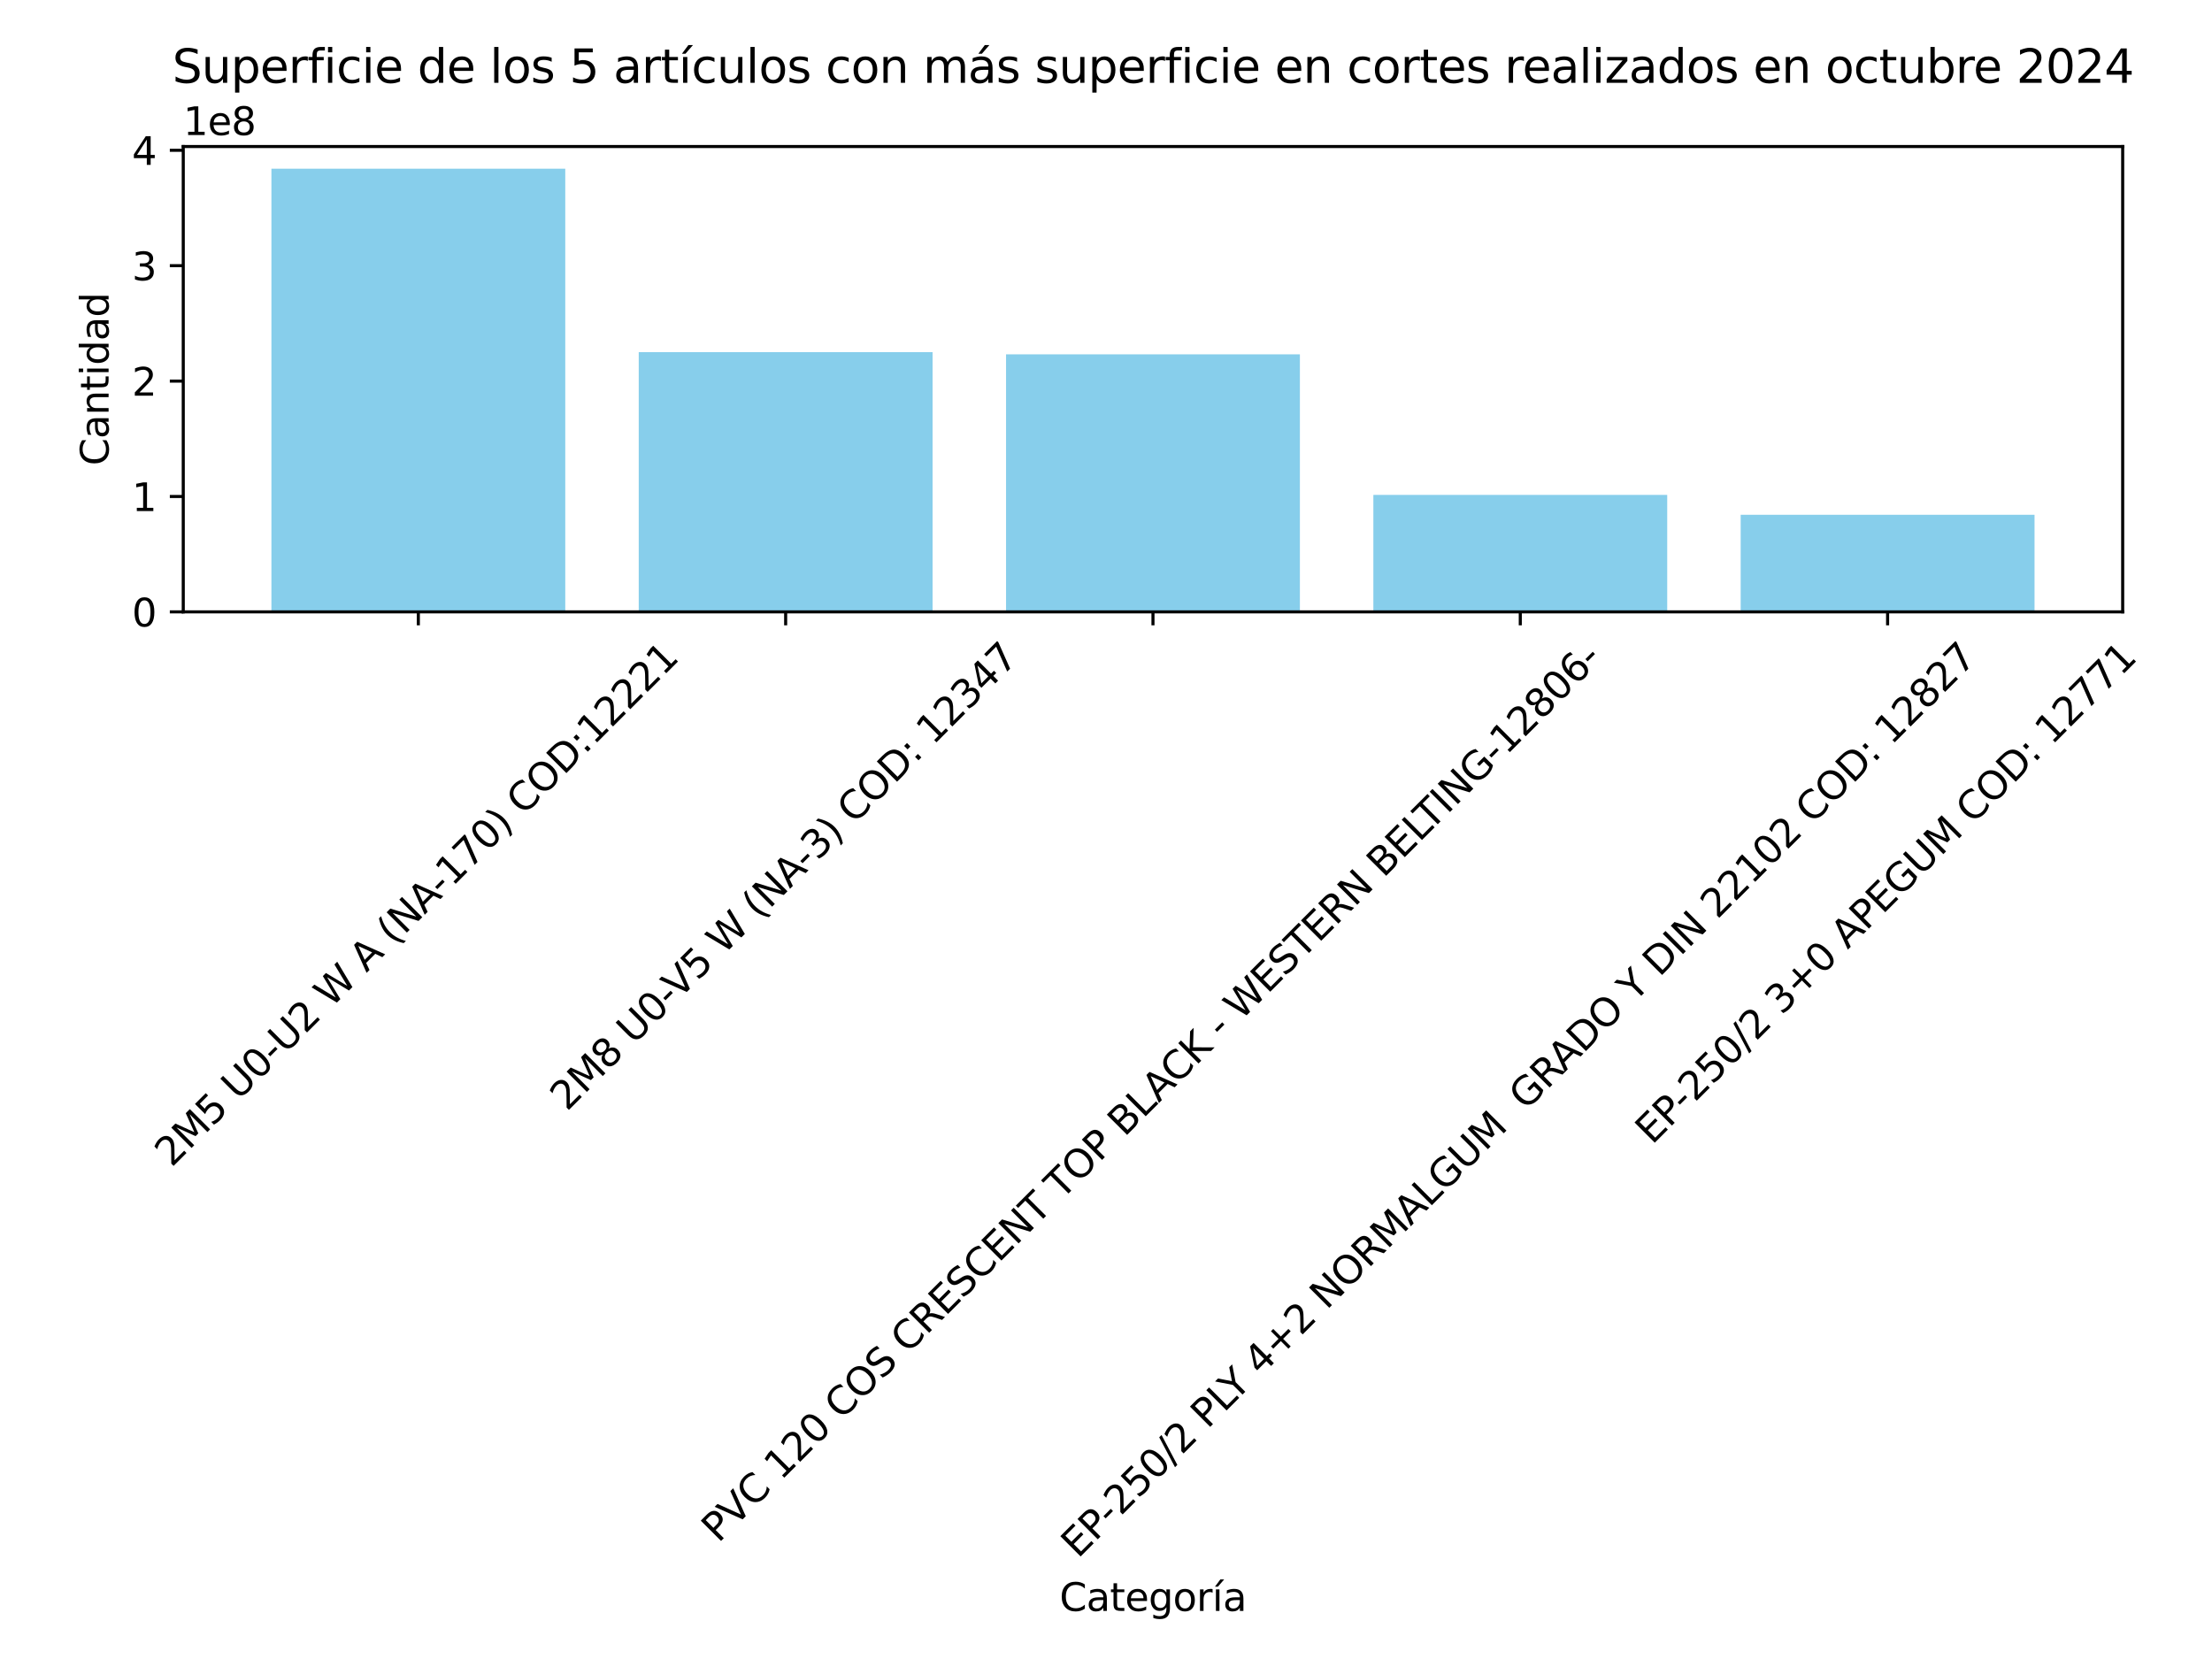 <?xml version="1.0" encoding="utf-8" standalone="no"?>
<!DOCTYPE svg PUBLIC "-//W3C//DTD SVG 1.1//EN"
  "http://www.w3.org/Graphics/SVG/1.1/DTD/svg11.dtd">
<svg xmlns:xlink="http://www.w3.org/1999/xlink" width="576pt" height="432pt" viewBox="0 0 576 432" xmlns="http://www.w3.org/2000/svg" version="1.1">
 <defs>
  <style type="text/css">*{stroke-linejoin: round; stroke-linecap: butt}</style>
 </defs>
 <g id="figure_1">
  <g id="patch_1">
   <path d="M 0 432 
L 576 432 
L 576 0 
L 0 0 
z
" style="fill: #ffffff"/>
  </g>
  <g id="axes_1">
   <g id="patch_2">
    <path d="M 47.72 159.33 
L 552.742 159.33 
L 552.742 38.16 
L 47.72 38.16 
z
" style="fill: #ffffff"/>
   </g>
   <g id="patch_3">
    <path d="M 70.676 159.33 
L 147.194 159.33 
L 147.194 43.93 
L 70.676 43.93 
z
" clip-path="url(#p3944dcf84b)" style="fill: #87ceeb"/>
   </g>
   <g id="patch_4">
    <path d="M 166.324 159.33 
L 242.842 159.33 
L 242.842 91.695 
L 166.324 91.695 
z
" clip-path="url(#p3944dcf84b)" style="fill: #87ceeb"/>
   </g>
   <g id="patch_5">
    <path d="M 261.972 159.33 
L 338.49 159.33 
L 338.49 92.272 
L 261.972 92.272 
z
" clip-path="url(#p3944dcf84b)" style="fill: #87ceeb"/>
   </g>
   <g id="patch_6">
    <path d="M 357.62 159.33 
L 434.138 159.33 
L 434.138 128.87 
L 357.62 128.87 
z
" clip-path="url(#p3944dcf84b)" style="fill: #87ceeb"/>
   </g>
   <g id="patch_7">
    <path d="M 453.268 159.33 
L 529.787 159.33 
L 529.787 134.054 
L 453.268 134.054 
z
" clip-path="url(#p3944dcf84b)" style="fill: #87ceeb"/>
   </g>
   <g id="matplotlib.axis_1">
    <g id="xtick_1">
     <g id="line2d_1">
      <defs>
       <path id="m2f73f47537" d="M 0 0 
L 0 3.5 
" style="stroke: #000000; stroke-width: 0.8"/>
      </defs>
      <g>
       <use xlink:href="#m2f73f47537" x="108.935" y="159.33" style="stroke: #000000; stroke-width: 0.8"/>
      </g>
     </g>
     <g id="text_1">
      <!-- 2M5 U0-U2 W A (NA-170) COD:12221 -->
      <g transform="translate(44.675 304.125) rotate(-45) scale(0.1 -0.1)">
       <defs>
        <path id="DejaVuSans-32" d="M 1228 531 
L 3431 531 
L 3431 0 
L 469 0 
L 469 531 
Q 828 903 1448 1529 
Q 2069 2156 2228 2338 
Q 2531 2678 2651 2914 
Q 2772 3150 2772 3378 
Q 2772 3750 2511 3984 
Q 2250 4219 1831 4219 
Q 1534 4219 1204 4116 
Q 875 4013 500 3803 
L 500 4441 
Q 881 4594 1212 4672 
Q 1544 4750 1819 4750 
Q 2544 4750 2975 4387 
Q 3406 4025 3406 3419 
Q 3406 3131 3298 2873 
Q 3191 2616 2906 2266 
Q 2828 2175 2409 1742 
Q 1991 1309 1228 531 
z
" transform="scale(0.016)"/>
        <path id="DejaVuSans-4d" d="M 628 4666 
L 1569 4666 
L 2759 1491 
L 3956 4666 
L 4897 4666 
L 4897 0 
L 4281 0 
L 4281 4097 
L 3078 897 
L 2444 897 
L 1241 4097 
L 1241 0 
L 628 0 
L 628 4666 
z
" transform="scale(0.016)"/>
        <path id="DejaVuSans-35" d="M 691 4666 
L 3169 4666 
L 3169 4134 
L 1269 4134 
L 1269 2991 
Q 1406 3038 1543 3061 
Q 1681 3084 1819 3084 
Q 2600 3084 3056 2656 
Q 3513 2228 3513 1497 
Q 3513 744 3044 326 
Q 2575 -91 1722 -91 
Q 1428 -91 1123 -41 
Q 819 9 494 109 
L 494 744 
Q 775 591 1075 516 
Q 1375 441 1709 441 
Q 2250 441 2565 725 
Q 2881 1009 2881 1497 
Q 2881 1984 2565 2268 
Q 2250 2553 1709 2553 
Q 1456 2553 1204 2497 
Q 953 2441 691 2322 
L 691 4666 
z
" transform="scale(0.016)"/>
        <path id="DejaVuSans-20" transform="scale(0.016)"/>
        <path id="DejaVuSans-55" d="M 556 4666 
L 1191 4666 
L 1191 1831 
Q 1191 1081 1462 751 
Q 1734 422 2344 422 
Q 2950 422 3222 751 
Q 3494 1081 3494 1831 
L 3494 4666 
L 4128 4666 
L 4128 1753 
Q 4128 841 3676 375 
Q 3225 -91 2344 -91 
Q 1459 -91 1007 375 
Q 556 841 556 1753 
L 556 4666 
z
" transform="scale(0.016)"/>
        <path id="DejaVuSans-30" d="M 2034 4250 
Q 1547 4250 1301 3770 
Q 1056 3291 1056 2328 
Q 1056 1369 1301 889 
Q 1547 409 2034 409 
Q 2525 409 2770 889 
Q 3016 1369 3016 2328 
Q 3016 3291 2770 3770 
Q 2525 4250 2034 4250 
z
M 2034 4750 
Q 2819 4750 3233 4129 
Q 3647 3509 3647 2328 
Q 3647 1150 3233 529 
Q 2819 -91 2034 -91 
Q 1250 -91 836 529 
Q 422 1150 422 2328 
Q 422 3509 836 4129 
Q 1250 4750 2034 4750 
z
" transform="scale(0.016)"/>
        <path id="DejaVuSans-2d" d="M 313 2009 
L 1997 2009 
L 1997 1497 
L 313 1497 
L 313 2009 
z
" transform="scale(0.016)"/>
        <path id="DejaVuSans-57" d="M 213 4666 
L 850 4666 
L 1831 722 
L 2809 4666 
L 3519 4666 
L 4500 722 
L 5478 4666 
L 6119 4666 
L 4947 0 
L 4153 0 
L 3169 4050 
L 2175 0 
L 1381 0 
L 213 4666 
z
" transform="scale(0.016)"/>
        <path id="DejaVuSans-41" d="M 2188 4044 
L 1331 1722 
L 3047 1722 
L 2188 4044 
z
M 1831 4666 
L 2547 4666 
L 4325 0 
L 3669 0 
L 3244 1197 
L 1141 1197 
L 716 0 
L 50 0 
L 1831 4666 
z
" transform="scale(0.016)"/>
        <path id="DejaVuSans-28" d="M 1984 4856 
Q 1566 4138 1362 3434 
Q 1159 2731 1159 2009 
Q 1159 1288 1364 580 
Q 1569 -128 1984 -844 
L 1484 -844 
Q 1016 -109 783 600 
Q 550 1309 550 2009 
Q 550 2706 781 3412 
Q 1013 4119 1484 4856 
L 1984 4856 
z
" transform="scale(0.016)"/>
        <path id="DejaVuSans-4e" d="M 628 4666 
L 1478 4666 
L 3547 763 
L 3547 4666 
L 4159 4666 
L 4159 0 
L 3309 0 
L 1241 3903 
L 1241 0 
L 628 0 
L 628 4666 
z
" transform="scale(0.016)"/>
        <path id="DejaVuSans-31" d="M 794 531 
L 1825 531 
L 1825 4091 
L 703 3866 
L 703 4441 
L 1819 4666 
L 2450 4666 
L 2450 531 
L 3481 531 
L 3481 0 
L 794 0 
L 794 531 
z
" transform="scale(0.016)"/>
        <path id="DejaVuSans-37" d="M 525 4666 
L 3525 4666 
L 3525 4397 
L 1831 0 
L 1172 0 
L 2766 4134 
L 525 4134 
L 525 4666 
z
" transform="scale(0.016)"/>
        <path id="DejaVuSans-29" d="M 513 4856 
L 1013 4856 
Q 1481 4119 1714 3412 
Q 1947 2706 1947 2009 
Q 1947 1309 1714 600 
Q 1481 -109 1013 -844 
L 513 -844 
Q 928 -128 1133 580 
Q 1338 1288 1338 2009 
Q 1338 2731 1133 3434 
Q 928 4138 513 4856 
z
" transform="scale(0.016)"/>
        <path id="DejaVuSans-43" d="M 4122 4306 
L 4122 3641 
Q 3803 3938 3442 4084 
Q 3081 4231 2675 4231 
Q 1875 4231 1450 3742 
Q 1025 3253 1025 2328 
Q 1025 1406 1450 917 
Q 1875 428 2675 428 
Q 3081 428 3442 575 
Q 3803 722 4122 1019 
L 4122 359 
Q 3791 134 3420 21 
Q 3050 -91 2638 -91 
Q 1578 -91 968 557 
Q 359 1206 359 2328 
Q 359 3453 968 4101 
Q 1578 4750 2638 4750 
Q 3056 4750 3426 4639 
Q 3797 4528 4122 4306 
z
" transform="scale(0.016)"/>
        <path id="DejaVuSans-4f" d="M 2522 4238 
Q 1834 4238 1429 3725 
Q 1025 3213 1025 2328 
Q 1025 1447 1429 934 
Q 1834 422 2522 422 
Q 3209 422 3611 934 
Q 4013 1447 4013 2328 
Q 4013 3213 3611 3725 
Q 3209 4238 2522 4238 
z
M 2522 4750 
Q 3503 4750 4090 4092 
Q 4678 3434 4678 2328 
Q 4678 1225 4090 567 
Q 3503 -91 2522 -91 
Q 1538 -91 948 565 
Q 359 1222 359 2328 
Q 359 3434 948 4092 
Q 1538 4750 2522 4750 
z
" transform="scale(0.016)"/>
        <path id="DejaVuSans-44" d="M 1259 4147 
L 1259 519 
L 2022 519 
Q 2988 519 3436 956 
Q 3884 1394 3884 2338 
Q 3884 3275 3436 3711 
Q 2988 4147 2022 4147 
L 1259 4147 
z
M 628 4666 
L 1925 4666 
Q 3281 4666 3915 4102 
Q 4550 3538 4550 2338 
Q 4550 1131 3912 565 
Q 3275 0 1925 0 
L 628 0 
L 628 4666 
z
" transform="scale(0.016)"/>
        <path id="DejaVuSans-3a" d="M 750 794 
L 1409 794 
L 1409 0 
L 750 0 
L 750 794 
z
M 750 3309 
L 1409 3309 
L 1409 2516 
L 750 2516 
L 750 3309 
z
" transform="scale(0.016)"/>
       </defs>
       <use xlink:href="#DejaVuSans-32"/>
       <use xlink:href="#DejaVuSans-4d" transform="translate(63.623 0)"/>
       <use xlink:href="#DejaVuSans-35" transform="translate(149.902 0)"/>
       <use xlink:href="#DejaVuSans-20" transform="translate(213.525 0)"/>
       <use xlink:href="#DejaVuSans-55" transform="translate(245.312 0)"/>
       <use xlink:href="#DejaVuSans-30" transform="translate(318.506 0)"/>
       <use xlink:href="#DejaVuSans-2d" transform="translate(382.129 0)"/>
       <use xlink:href="#DejaVuSans-55" transform="translate(418.213 0)"/>
       <use xlink:href="#DejaVuSans-32" transform="translate(491.406 0)"/>
       <use xlink:href="#DejaVuSans-20" transform="translate(555.029 0)"/>
       <use xlink:href="#DejaVuSans-57" transform="translate(586.816 0)"/>
       <use xlink:href="#DejaVuSans-20" transform="translate(685.693 0)"/>
       <use xlink:href="#DejaVuSans-41" transform="translate(717.48 0)"/>
       <use xlink:href="#DejaVuSans-20" transform="translate(785.889 0)"/>
       <use xlink:href="#DejaVuSans-28" transform="translate(817.676 0)"/>
       <use xlink:href="#DejaVuSans-4e" transform="translate(856.689 0)"/>
       <use xlink:href="#DejaVuSans-41" transform="translate(931.494 0)"/>
       <use xlink:href="#DejaVuSans-2d" transform="translate(997.652 0)"/>
       <use xlink:href="#DejaVuSans-31" transform="translate(1033.736 0)"/>
       <use xlink:href="#DejaVuSans-37" transform="translate(1097.359 0)"/>
       <use xlink:href="#DejaVuSans-30" transform="translate(1160.982 0)"/>
       <use xlink:href="#DejaVuSans-29" transform="translate(1224.605 0)"/>
       <use xlink:href="#DejaVuSans-20" transform="translate(1263.619 0)"/>
       <use xlink:href="#DejaVuSans-43" transform="translate(1295.406 0)"/>
       <use xlink:href="#DejaVuSans-4f" transform="translate(1365.23 0)"/>
       <use xlink:href="#DejaVuSans-44" transform="translate(1443.941 0)"/>
       <use xlink:href="#DejaVuSans-3a" transform="translate(1520.943 0)"/>
       <use xlink:href="#DejaVuSans-31" transform="translate(1554.635 0)"/>
       <use xlink:href="#DejaVuSans-32" transform="translate(1618.258 0)"/>
       <use xlink:href="#DejaVuSans-32" transform="translate(1681.881 0)"/>
       <use xlink:href="#DejaVuSans-32" transform="translate(1745.504 0)"/>
       <use xlink:href="#DejaVuSans-31" transform="translate(1809.127 0)"/>
      </g>
     </g>
    </g>
    <g id="xtick_2">
     <g id="line2d_2">
      <g>
       <use xlink:href="#m2f73f47537" x="204.583" y="159.33" style="stroke: #000000; stroke-width: 0.8"/>
      </g>
     </g>
     <g id="text_2">
      <!-- 2M8 U0-V5 W (NA-3) COD: 12347 -->
      <g transform="translate(147.617 289.536) rotate(-45) scale(0.1 -0.1)">
       <defs>
        <path id="DejaVuSans-38" d="M 2034 2216 
Q 1584 2216 1326 1975 
Q 1069 1734 1069 1313 
Q 1069 891 1326 650 
Q 1584 409 2034 409 
Q 2484 409 2743 651 
Q 3003 894 3003 1313 
Q 3003 1734 2745 1975 
Q 2488 2216 2034 2216 
z
M 1403 2484 
Q 997 2584 770 2862 
Q 544 3141 544 3541 
Q 544 4100 942 4425 
Q 1341 4750 2034 4750 
Q 2731 4750 3128 4425 
Q 3525 4100 3525 3541 
Q 3525 3141 3298 2862 
Q 3072 2584 2669 2484 
Q 3125 2378 3379 2068 
Q 3634 1759 3634 1313 
Q 3634 634 3220 271 
Q 2806 -91 2034 -91 
Q 1263 -91 848 271 
Q 434 634 434 1313 
Q 434 1759 690 2068 
Q 947 2378 1403 2484 
z
M 1172 3481 
Q 1172 3119 1398 2916 
Q 1625 2713 2034 2713 
Q 2441 2713 2670 2916 
Q 2900 3119 2900 3481 
Q 2900 3844 2670 4047 
Q 2441 4250 2034 4250 
Q 1625 4250 1398 4047 
Q 1172 3844 1172 3481 
z
" transform="scale(0.016)"/>
        <path id="DejaVuSans-56" d="M 1831 0 
L 50 4666 
L 709 4666 
L 2188 738 
L 3669 4666 
L 4325 4666 
L 2547 0 
L 1831 0 
z
" transform="scale(0.016)"/>
        <path id="DejaVuSans-33" d="M 2597 2516 
Q 3050 2419 3304 2112 
Q 3559 1806 3559 1356 
Q 3559 666 3084 287 
Q 2609 -91 1734 -91 
Q 1441 -91 1130 -33 
Q 819 25 488 141 
L 488 750 
Q 750 597 1062 519 
Q 1375 441 1716 441 
Q 2309 441 2620 675 
Q 2931 909 2931 1356 
Q 2931 1769 2642 2001 
Q 2353 2234 1838 2234 
L 1294 2234 
L 1294 2753 
L 1863 2753 
Q 2328 2753 2575 2939 
Q 2822 3125 2822 3475 
Q 2822 3834 2567 4026 
Q 2313 4219 1838 4219 
Q 1578 4219 1281 4162 
Q 984 4106 628 3988 
L 628 4550 
Q 988 4650 1302 4700 
Q 1616 4750 1894 4750 
Q 2613 4750 3031 4423 
Q 3450 4097 3450 3541 
Q 3450 3153 3228 2886 
Q 3006 2619 2597 2516 
z
" transform="scale(0.016)"/>
        <path id="DejaVuSans-34" d="M 2419 4116 
L 825 1625 
L 2419 1625 
L 2419 4116 
z
M 2253 4666 
L 3047 4666 
L 3047 1625 
L 3713 1625 
L 3713 1100 
L 3047 1100 
L 3047 0 
L 2419 0 
L 2419 1100 
L 313 1100 
L 313 1709 
L 2253 4666 
z
" transform="scale(0.016)"/>
       </defs>
       <use xlink:href="#DejaVuSans-32"/>
       <use xlink:href="#DejaVuSans-4d" transform="translate(63.623 0)"/>
       <use xlink:href="#DejaVuSans-38" transform="translate(149.902 0)"/>
       <use xlink:href="#DejaVuSans-20" transform="translate(213.525 0)"/>
       <use xlink:href="#DejaVuSans-55" transform="translate(245.312 0)"/>
       <use xlink:href="#DejaVuSans-30" transform="translate(318.506 0)"/>
       <use xlink:href="#DejaVuSans-2d" transform="translate(382.129 0)"/>
       <use xlink:href="#DejaVuSans-56" transform="translate(412.338 0)"/>
       <use xlink:href="#DejaVuSans-35" transform="translate(480.746 0)"/>
       <use xlink:href="#DejaVuSans-20" transform="translate(544.369 0)"/>
       <use xlink:href="#DejaVuSans-57" transform="translate(576.156 0)"/>
       <use xlink:href="#DejaVuSans-20" transform="translate(675.033 0)"/>
       <use xlink:href="#DejaVuSans-28" transform="translate(706.82 0)"/>
       <use xlink:href="#DejaVuSans-4e" transform="translate(745.834 0)"/>
       <use xlink:href="#DejaVuSans-41" transform="translate(820.639 0)"/>
       <use xlink:href="#DejaVuSans-2d" transform="translate(886.797 0)"/>
       <use xlink:href="#DejaVuSans-33" transform="translate(922.881 0)"/>
       <use xlink:href="#DejaVuSans-29" transform="translate(986.504 0)"/>
       <use xlink:href="#DejaVuSans-20" transform="translate(1025.518 0)"/>
       <use xlink:href="#DejaVuSans-43" transform="translate(1057.305 0)"/>
       <use xlink:href="#DejaVuSans-4f" transform="translate(1127.129 0)"/>
       <use xlink:href="#DejaVuSans-44" transform="translate(1205.84 0)"/>
       <use xlink:href="#DejaVuSans-3a" transform="translate(1282.842 0)"/>
       <use xlink:href="#DejaVuSans-20" transform="translate(1316.533 0)"/>
       <use xlink:href="#DejaVuSans-31" transform="translate(1348.32 0)"/>
       <use xlink:href="#DejaVuSans-32" transform="translate(1411.943 0)"/>
       <use xlink:href="#DejaVuSans-33" transform="translate(1475.566 0)"/>
       <use xlink:href="#DejaVuSans-34" transform="translate(1539.189 0)"/>
       <use xlink:href="#DejaVuSans-37" transform="translate(1602.812 0)"/>
      </g>
     </g>
    </g>
    <g id="xtick_3">
     <g id="line2d_3">
      <g>
       <use xlink:href="#m2f73f47537" x="300.231" y="159.33" style="stroke: #000000; stroke-width: 0.8"/>
      </g>
     </g>
     <g id="text_3">
      <!-- PVC 120 COS CRESCENT TOP BLACK - WESTERN BELTING-12806- -->
      <g transform="translate(187.05 401.966) rotate(-45) scale(0.1 -0.1)">
       <defs>
        <path id="DejaVuSans-50" d="M 1259 4147 
L 1259 2394 
L 2053 2394 
Q 2494 2394 2734 2622 
Q 2975 2850 2975 3272 
Q 2975 3691 2734 3919 
Q 2494 4147 2053 4147 
L 1259 4147 
z
M 628 4666 
L 2053 4666 
Q 2838 4666 3239 4311 
Q 3641 3956 3641 3272 
Q 3641 2581 3239 2228 
Q 2838 1875 2053 1875 
L 1259 1875 
L 1259 0 
L 628 0 
L 628 4666 
z
" transform="scale(0.016)"/>
        <path id="DejaVuSans-53" d="M 3425 4513 
L 3425 3897 
Q 3066 4069 2747 4153 
Q 2428 4238 2131 4238 
Q 1616 4238 1336 4038 
Q 1056 3838 1056 3469 
Q 1056 3159 1242 3001 
Q 1428 2844 1947 2747 
L 2328 2669 
Q 3034 2534 3370 2195 
Q 3706 1856 3706 1288 
Q 3706 609 3251 259 
Q 2797 -91 1919 -91 
Q 1588 -91 1214 -16 
Q 841 59 441 206 
L 441 856 
Q 825 641 1194 531 
Q 1563 422 1919 422 
Q 2459 422 2753 634 
Q 3047 847 3047 1241 
Q 3047 1584 2836 1778 
Q 2625 1972 2144 2069 
L 1759 2144 
Q 1053 2284 737 2584 
Q 422 2884 422 3419 
Q 422 4038 858 4394 
Q 1294 4750 2059 4750 
Q 2388 4750 2728 4690 
Q 3069 4631 3425 4513 
z
" transform="scale(0.016)"/>
        <path id="DejaVuSans-52" d="M 2841 2188 
Q 3044 2119 3236 1894 
Q 3428 1669 3622 1275 
L 4263 0 
L 3584 0 
L 2988 1197 
Q 2756 1666 2539 1819 
Q 2322 1972 1947 1972 
L 1259 1972 
L 1259 0 
L 628 0 
L 628 4666 
L 2053 4666 
Q 2853 4666 3247 4331 
Q 3641 3997 3641 3322 
Q 3641 2881 3436 2590 
Q 3231 2300 2841 2188 
z
M 1259 4147 
L 1259 2491 
L 2053 2491 
Q 2509 2491 2742 2702 
Q 2975 2913 2975 3322 
Q 2975 3731 2742 3939 
Q 2509 4147 2053 4147 
L 1259 4147 
z
" transform="scale(0.016)"/>
        <path id="DejaVuSans-45" d="M 628 4666 
L 3578 4666 
L 3578 4134 
L 1259 4134 
L 1259 2753 
L 3481 2753 
L 3481 2222 
L 1259 2222 
L 1259 531 
L 3634 531 
L 3634 0 
L 628 0 
L 628 4666 
z
" transform="scale(0.016)"/>
        <path id="DejaVuSans-54" d="M -19 4666 
L 3928 4666 
L 3928 4134 
L 2272 4134 
L 2272 0 
L 1638 0 
L 1638 4134 
L -19 4134 
L -19 4666 
z
" transform="scale(0.016)"/>
        <path id="DejaVuSans-42" d="M 1259 2228 
L 1259 519 
L 2272 519 
Q 2781 519 3026 730 
Q 3272 941 3272 1375 
Q 3272 1813 3026 2020 
Q 2781 2228 2272 2228 
L 1259 2228 
z
M 1259 4147 
L 1259 2741 
L 2194 2741 
Q 2656 2741 2882 2914 
Q 3109 3088 3109 3444 
Q 3109 3797 2882 3972 
Q 2656 4147 2194 4147 
L 1259 4147 
z
M 628 4666 
L 2241 4666 
Q 2963 4666 3353 4366 
Q 3744 4066 3744 3513 
Q 3744 3084 3544 2831 
Q 3344 2578 2956 2516 
Q 3422 2416 3680 2098 
Q 3938 1781 3938 1306 
Q 3938 681 3513 340 
Q 3088 0 2303 0 
L 628 0 
L 628 4666 
z
" transform="scale(0.016)"/>
        <path id="DejaVuSans-4c" d="M 628 4666 
L 1259 4666 
L 1259 531 
L 3531 531 
L 3531 0 
L 628 0 
L 628 4666 
z
" transform="scale(0.016)"/>
        <path id="DejaVuSans-4b" d="M 628 4666 
L 1259 4666 
L 1259 2694 
L 3353 4666 
L 4166 4666 
L 1850 2491 
L 4331 0 
L 3500 0 
L 1259 2247 
L 1259 0 
L 628 0 
L 628 4666 
z
" transform="scale(0.016)"/>
        <path id="DejaVuSans-49" d="M 628 4666 
L 1259 4666 
L 1259 0 
L 628 0 
L 628 4666 
z
" transform="scale(0.016)"/>
        <path id="DejaVuSans-47" d="M 3809 666 
L 3809 1919 
L 2778 1919 
L 2778 2438 
L 4434 2438 
L 4434 434 
Q 4069 175 3628 42 
Q 3188 -91 2688 -91 
Q 1594 -91 976 548 
Q 359 1188 359 2328 
Q 359 3472 976 4111 
Q 1594 4750 2688 4750 
Q 3144 4750 3555 4637 
Q 3966 4525 4313 4306 
L 4313 3634 
Q 3963 3931 3569 4081 
Q 3175 4231 2741 4231 
Q 1884 4231 1454 3753 
Q 1025 3275 1025 2328 
Q 1025 1384 1454 906 
Q 1884 428 2741 428 
Q 3075 428 3337 486 
Q 3600 544 3809 666 
z
" transform="scale(0.016)"/>
        <path id="DejaVuSans-36" d="M 2113 2584 
Q 1688 2584 1439 2293 
Q 1191 2003 1191 1497 
Q 1191 994 1439 701 
Q 1688 409 2113 409 
Q 2538 409 2786 701 
Q 3034 994 3034 1497 
Q 3034 2003 2786 2293 
Q 2538 2584 2113 2584 
z
M 3366 4563 
L 3366 3988 
Q 3128 4100 2886 4159 
Q 2644 4219 2406 4219 
Q 1781 4219 1451 3797 
Q 1122 3375 1075 2522 
Q 1259 2794 1537 2939 
Q 1816 3084 2150 3084 
Q 2853 3084 3261 2657 
Q 3669 2231 3669 1497 
Q 3669 778 3244 343 
Q 2819 -91 2113 -91 
Q 1303 -91 875 529 
Q 447 1150 447 2328 
Q 447 3434 972 4092 
Q 1497 4750 2381 4750 
Q 2619 4750 2861 4703 
Q 3103 4656 3366 4563 
z
" transform="scale(0.016)"/>
       </defs>
       <use xlink:href="#DejaVuSans-50"/>
       <use xlink:href="#DejaVuSans-56" transform="translate(60.303 0)"/>
       <use xlink:href="#DejaVuSans-43" transform="translate(128.711 0)"/>
       <use xlink:href="#DejaVuSans-20" transform="translate(198.535 0)"/>
       <use xlink:href="#DejaVuSans-31" transform="translate(230.322 0)"/>
       <use xlink:href="#DejaVuSans-32" transform="translate(293.945 0)"/>
       <use xlink:href="#DejaVuSans-30" transform="translate(357.568 0)"/>
       <use xlink:href="#DejaVuSans-20" transform="translate(421.191 0)"/>
       <use xlink:href="#DejaVuSans-43" transform="translate(452.979 0)"/>
       <use xlink:href="#DejaVuSans-4f" transform="translate(522.803 0)"/>
       <use xlink:href="#DejaVuSans-53" transform="translate(601.514 0)"/>
       <use xlink:href="#DejaVuSans-20" transform="translate(664.99 0)"/>
       <use xlink:href="#DejaVuSans-43" transform="translate(696.777 0)"/>
       <use xlink:href="#DejaVuSans-52" transform="translate(766.602 0)"/>
       <use xlink:href="#DejaVuSans-45" transform="translate(836.084 0)"/>
       <use xlink:href="#DejaVuSans-53" transform="translate(899.268 0)"/>
       <use xlink:href="#DejaVuSans-43" transform="translate(962.744 0)"/>
       <use xlink:href="#DejaVuSans-45" transform="translate(1032.568 0)"/>
       <use xlink:href="#DejaVuSans-4e" transform="translate(1095.752 0)"/>
       <use xlink:href="#DejaVuSans-54" transform="translate(1170.557 0)"/>
       <use xlink:href="#DejaVuSans-20" transform="translate(1231.641 0)"/>
       <use xlink:href="#DejaVuSans-54" transform="translate(1263.428 0)"/>
       <use xlink:href="#DejaVuSans-4f" transform="translate(1324.512 0)"/>
       <use xlink:href="#DejaVuSans-50" transform="translate(1403.223 0)"/>
       <use xlink:href="#DejaVuSans-20" transform="translate(1463.525 0)"/>
       <use xlink:href="#DejaVuSans-42" transform="translate(1495.312 0)"/>
       <use xlink:href="#DejaVuSans-4c" transform="translate(1563.916 0)"/>
       <use xlink:href="#DejaVuSans-41" transform="translate(1621.879 0)"/>
       <use xlink:href="#DejaVuSans-43" transform="translate(1688.537 0)"/>
       <use xlink:href="#DejaVuSans-4b" transform="translate(1758.361 0)"/>
       <use xlink:href="#DejaVuSans-20" transform="translate(1823.938 0)"/>
       <use xlink:href="#DejaVuSans-2d" transform="translate(1855.725 0)"/>
       <use xlink:href="#DejaVuSans-20" transform="translate(1891.809 0)"/>
       <use xlink:href="#DejaVuSans-57" transform="translate(1923.596 0)"/>
       <use xlink:href="#DejaVuSans-45" transform="translate(2022.473 0)"/>
       <use xlink:href="#DejaVuSans-53" transform="translate(2085.656 0)"/>
       <use xlink:href="#DejaVuSans-54" transform="translate(2149.133 0)"/>
       <use xlink:href="#DejaVuSans-45" transform="translate(2210.217 0)"/>
       <use xlink:href="#DejaVuSans-52" transform="translate(2273.4 0)"/>
       <use xlink:href="#DejaVuSans-4e" transform="translate(2342.883 0)"/>
       <use xlink:href="#DejaVuSans-20" transform="translate(2417.688 0)"/>
       <use xlink:href="#DejaVuSans-42" transform="translate(2449.475 0)"/>
       <use xlink:href="#DejaVuSans-45" transform="translate(2518.078 0)"/>
       <use xlink:href="#DejaVuSans-4c" transform="translate(2581.262 0)"/>
       <use xlink:href="#DejaVuSans-54" transform="translate(2623.225 0)"/>
       <use xlink:href="#DejaVuSans-49" transform="translate(2684.309 0)"/>
       <use xlink:href="#DejaVuSans-4e" transform="translate(2713.801 0)"/>
       <use xlink:href="#DejaVuSans-47" transform="translate(2788.605 0)"/>
       <use xlink:href="#DejaVuSans-2d" transform="translate(2866.096 0)"/>
       <use xlink:href="#DejaVuSans-31" transform="translate(2902.18 0)"/>
       <use xlink:href="#DejaVuSans-32" transform="translate(2965.803 0)"/>
       <use xlink:href="#DejaVuSans-38" transform="translate(3029.426 0)"/>
       <use xlink:href="#DejaVuSans-30" transform="translate(3093.049 0)"/>
       <use xlink:href="#DejaVuSans-36" transform="translate(3156.672 0)"/>
       <use xlink:href="#DejaVuSans-2d" transform="translate(3220.295 0)"/>
      </g>
     </g>
    </g>
    <g id="xtick_4">
     <g id="line2d_4">
      <g>
       <use xlink:href="#m2f73f47537" x="395.879" y="159.33" style="stroke: #000000; stroke-width: 0.8"/>
      </g>
     </g>
     <g id="text_4">
      <!-- EP-250/2 PLY 4+2 NORMALGUM  GRADO Y DIN 22102 COD: 12827 -->
      <g transform="translate(280.679 406.006) rotate(-45) scale(0.1 -0.1)">
       <defs>
        <path id="DejaVuSans-2f" d="M 1625 4666 
L 2156 4666 
L 531 -594 
L 0 -594 
L 1625 4666 
z
" transform="scale(0.016)"/>
        <path id="DejaVuSans-59" d="M -13 4666 
L 666 4666 
L 1959 2747 
L 3244 4666 
L 3922 4666 
L 2272 2222 
L 2272 0 
L 1638 0 
L 1638 2222 
L -13 4666 
z
" transform="scale(0.016)"/>
        <path id="DejaVuSans-2b" d="M 2944 4013 
L 2944 2272 
L 4684 2272 
L 4684 1741 
L 2944 1741 
L 2944 0 
L 2419 0 
L 2419 1741 
L 678 1741 
L 678 2272 
L 2419 2272 
L 2419 4013 
L 2944 4013 
z
" transform="scale(0.016)"/>
       </defs>
       <use xlink:href="#DejaVuSans-45"/>
       <use xlink:href="#DejaVuSans-50" transform="translate(63.184 0)"/>
       <use xlink:href="#DejaVuSans-2d" transform="translate(121.236 0)"/>
       <use xlink:href="#DejaVuSans-32" transform="translate(157.32 0)"/>
       <use xlink:href="#DejaVuSans-35" transform="translate(220.943 0)"/>
       <use xlink:href="#DejaVuSans-30" transform="translate(284.566 0)"/>
       <use xlink:href="#DejaVuSans-2f" transform="translate(348.189 0)"/>
       <use xlink:href="#DejaVuSans-32" transform="translate(381.881 0)"/>
       <use xlink:href="#DejaVuSans-20" transform="translate(445.504 0)"/>
       <use xlink:href="#DejaVuSans-50" transform="translate(477.291 0)"/>
       <use xlink:href="#DejaVuSans-4c" transform="translate(537.594 0)"/>
       <use xlink:href="#DejaVuSans-59" transform="translate(580.057 0)"/>
       <use xlink:href="#DejaVuSans-20" transform="translate(641.141 0)"/>
       <use xlink:href="#DejaVuSans-34" transform="translate(672.928 0)"/>
       <use xlink:href="#DejaVuSans-2b" transform="translate(736.551 0)"/>
       <use xlink:href="#DejaVuSans-32" transform="translate(820.34 0)"/>
       <use xlink:href="#DejaVuSans-20" transform="translate(883.963 0)"/>
       <use xlink:href="#DejaVuSans-4e" transform="translate(915.75 0)"/>
       <use xlink:href="#DejaVuSans-4f" transform="translate(990.555 0)"/>
       <use xlink:href="#DejaVuSans-52" transform="translate(1069.266 0)"/>
       <use xlink:href="#DejaVuSans-4d" transform="translate(1138.748 0)"/>
       <use xlink:href="#DejaVuSans-41" transform="translate(1225.027 0)"/>
       <use xlink:href="#DejaVuSans-4c" transform="translate(1293.436 0)"/>
       <use xlink:href="#DejaVuSans-47" transform="translate(1349.148 0)"/>
       <use xlink:href="#DejaVuSans-55" transform="translate(1426.639 0)"/>
       <use xlink:href="#DejaVuSans-4d" transform="translate(1499.832 0)"/>
       <use xlink:href="#DejaVuSans-20" transform="translate(1586.111 0)"/>
       <use xlink:href="#DejaVuSans-20" transform="translate(1617.898 0)"/>
       <use xlink:href="#DejaVuSans-47" transform="translate(1649.686 0)"/>
       <use xlink:href="#DejaVuSans-52" transform="translate(1727.176 0)"/>
       <use xlink:href="#DejaVuSans-41" transform="translate(1792.658 0)"/>
       <use xlink:href="#DejaVuSans-44" transform="translate(1861.066 0)"/>
       <use xlink:href="#DejaVuSans-4f" transform="translate(1938.068 0)"/>
       <use xlink:href="#DejaVuSans-20" transform="translate(2016.779 0)"/>
       <use xlink:href="#DejaVuSans-59" transform="translate(2048.566 0)"/>
       <use xlink:href="#DejaVuSans-20" transform="translate(2109.65 0)"/>
       <use xlink:href="#DejaVuSans-44" transform="translate(2141.438 0)"/>
       <use xlink:href="#DejaVuSans-49" transform="translate(2218.439 0)"/>
       <use xlink:href="#DejaVuSans-4e" transform="translate(2247.932 0)"/>
       <use xlink:href="#DejaVuSans-20" transform="translate(2322.736 0)"/>
       <use xlink:href="#DejaVuSans-32" transform="translate(2354.523 0)"/>
       <use xlink:href="#DejaVuSans-32" transform="translate(2418.146 0)"/>
       <use xlink:href="#DejaVuSans-31" transform="translate(2481.77 0)"/>
       <use xlink:href="#DejaVuSans-30" transform="translate(2545.393 0)"/>
       <use xlink:href="#DejaVuSans-32" transform="translate(2609.016 0)"/>
       <use xlink:href="#DejaVuSans-20" transform="translate(2672.639 0)"/>
       <use xlink:href="#DejaVuSans-43" transform="translate(2704.426 0)"/>
       <use xlink:href="#DejaVuSans-4f" transform="translate(2774.25 0)"/>
       <use xlink:href="#DejaVuSans-44" transform="translate(2852.961 0)"/>
       <use xlink:href="#DejaVuSans-3a" transform="translate(2929.963 0)"/>
       <use xlink:href="#DejaVuSans-20" transform="translate(2963.654 0)"/>
       <use xlink:href="#DejaVuSans-31" transform="translate(2995.441 0)"/>
       <use xlink:href="#DejaVuSans-32" transform="translate(3059.064 0)"/>
       <use xlink:href="#DejaVuSans-38" transform="translate(3122.688 0)"/>
       <use xlink:href="#DejaVuSans-32" transform="translate(3186.311 0)"/>
       <use xlink:href="#DejaVuSans-37" transform="translate(3249.934 0)"/>
      </g>
     </g>
    </g>
    <g id="xtick_5">
     <g id="line2d_5">
      <g>
       <use xlink:href="#m2f73f47537" x="491.527" y="159.33" style="stroke: #000000; stroke-width: 0.8"/>
      </g>
     </g>
     <g id="text_5">
      <!-- EP-250/2 3+0 APEGUM COD: 12771 -->
      <g transform="translate(430.197 298.266) rotate(-45) scale(0.1 -0.1)">
       <use xlink:href="#DejaVuSans-45"/>
       <use xlink:href="#DejaVuSans-50" transform="translate(63.184 0)"/>
       <use xlink:href="#DejaVuSans-2d" transform="translate(121.236 0)"/>
       <use xlink:href="#DejaVuSans-32" transform="translate(157.32 0)"/>
       <use xlink:href="#DejaVuSans-35" transform="translate(220.943 0)"/>
       <use xlink:href="#DejaVuSans-30" transform="translate(284.566 0)"/>
       <use xlink:href="#DejaVuSans-2f" transform="translate(348.189 0)"/>
       <use xlink:href="#DejaVuSans-32" transform="translate(381.881 0)"/>
       <use xlink:href="#DejaVuSans-20" transform="translate(445.504 0)"/>
       <use xlink:href="#DejaVuSans-33" transform="translate(477.291 0)"/>
       <use xlink:href="#DejaVuSans-2b" transform="translate(540.914 0)"/>
       <use xlink:href="#DejaVuSans-30" transform="translate(624.703 0)"/>
       <use xlink:href="#DejaVuSans-20" transform="translate(688.326 0)"/>
       <use xlink:href="#DejaVuSans-41" transform="translate(720.113 0)"/>
       <use xlink:href="#DejaVuSans-50" transform="translate(788.521 0)"/>
       <use xlink:href="#DejaVuSans-45" transform="translate(848.824 0)"/>
       <use xlink:href="#DejaVuSans-47" transform="translate(912.008 0)"/>
       <use xlink:href="#DejaVuSans-55" transform="translate(989.498 0)"/>
       <use xlink:href="#DejaVuSans-4d" transform="translate(1062.691 0)"/>
       <use xlink:href="#DejaVuSans-20" transform="translate(1148.971 0)"/>
       <use xlink:href="#DejaVuSans-43" transform="translate(1180.758 0)"/>
       <use xlink:href="#DejaVuSans-4f" transform="translate(1250.582 0)"/>
       <use xlink:href="#DejaVuSans-44" transform="translate(1329.293 0)"/>
       <use xlink:href="#DejaVuSans-3a" transform="translate(1406.295 0)"/>
       <use xlink:href="#DejaVuSans-20" transform="translate(1439.986 0)"/>
       <use xlink:href="#DejaVuSans-31" transform="translate(1471.773 0)"/>
       <use xlink:href="#DejaVuSans-32" transform="translate(1535.396 0)"/>
       <use xlink:href="#DejaVuSans-37" transform="translate(1599.02 0)"/>
       <use xlink:href="#DejaVuSans-37" transform="translate(1662.643 0)"/>
       <use xlink:href="#DejaVuSans-31" transform="translate(1726.266 0)"/>
      </g>
     </g>
    </g>
    <g id="text_6">
     <!-- Categoría -->
     <g transform="translate(275.897 419.475) scale(0.1 -0.1)">
      <defs>
       <path id="DejaVuSans-61" d="M 2194 1759 
Q 1497 1759 1228 1600 
Q 959 1441 959 1056 
Q 959 750 1161 570 
Q 1363 391 1709 391 
Q 2188 391 2477 730 
Q 2766 1069 2766 1631 
L 2766 1759 
L 2194 1759 
z
M 3341 1997 
L 3341 0 
L 2766 0 
L 2766 531 
Q 2569 213 2275 61 
Q 1981 -91 1556 -91 
Q 1019 -91 701 211 
Q 384 513 384 1019 
Q 384 1609 779 1909 
Q 1175 2209 1959 2209 
L 2766 2209 
L 2766 2266 
Q 2766 2663 2505 2880 
Q 2244 3097 1772 3097 
Q 1472 3097 1187 3025 
Q 903 2953 641 2809 
L 641 3341 
Q 956 3463 1253 3523 
Q 1550 3584 1831 3584 
Q 2591 3584 2966 3190 
Q 3341 2797 3341 1997 
z
" transform="scale(0.016)"/>
       <path id="DejaVuSans-74" d="M 1172 4494 
L 1172 3500 
L 2356 3500 
L 2356 3053 
L 1172 3053 
L 1172 1153 
Q 1172 725 1289 603 
Q 1406 481 1766 481 
L 2356 481 
L 2356 0 
L 1766 0 
Q 1100 0 847 248 
Q 594 497 594 1153 
L 594 3053 
L 172 3053 
L 172 3500 
L 594 3500 
L 594 4494 
L 1172 4494 
z
" transform="scale(0.016)"/>
       <path id="DejaVuSans-65" d="M 3597 1894 
L 3597 1613 
L 953 1613 
Q 991 1019 1311 708 
Q 1631 397 2203 397 
Q 2534 397 2845 478 
Q 3156 559 3463 722 
L 3463 178 
Q 3153 47 2828 -22 
Q 2503 -91 2169 -91 
Q 1331 -91 842 396 
Q 353 884 353 1716 
Q 353 2575 817 3079 
Q 1281 3584 2069 3584 
Q 2775 3584 3186 3129 
Q 3597 2675 3597 1894 
z
M 3022 2063 
Q 3016 2534 2758 2815 
Q 2500 3097 2075 3097 
Q 1594 3097 1305 2825 
Q 1016 2553 972 2059 
L 3022 2063 
z
" transform="scale(0.016)"/>
       <path id="DejaVuSans-67" d="M 2906 1791 
Q 2906 2416 2648 2759 
Q 2391 3103 1925 3103 
Q 1463 3103 1205 2759 
Q 947 2416 947 1791 
Q 947 1169 1205 825 
Q 1463 481 1925 481 
Q 2391 481 2648 825 
Q 2906 1169 2906 1791 
z
M 3481 434 
Q 3481 -459 3084 -895 
Q 2688 -1331 1869 -1331 
Q 1566 -1331 1297 -1286 
Q 1028 -1241 775 -1147 
L 775 -588 
Q 1028 -725 1275 -790 
Q 1522 -856 1778 -856 
Q 2344 -856 2625 -561 
Q 2906 -266 2906 331 
L 2906 616 
Q 2728 306 2450 153 
Q 2172 0 1784 0 
Q 1141 0 747 490 
Q 353 981 353 1791 
Q 353 2603 747 3093 
Q 1141 3584 1784 3584 
Q 2172 3584 2450 3431 
Q 2728 3278 2906 2969 
L 2906 3500 
L 3481 3500 
L 3481 434 
z
" transform="scale(0.016)"/>
       <path id="DejaVuSans-6f" d="M 1959 3097 
Q 1497 3097 1228 2736 
Q 959 2375 959 1747 
Q 959 1119 1226 758 
Q 1494 397 1959 397 
Q 2419 397 2687 759 
Q 2956 1122 2956 1747 
Q 2956 2369 2687 2733 
Q 2419 3097 1959 3097 
z
M 1959 3584 
Q 2709 3584 3137 3096 
Q 3566 2609 3566 1747 
Q 3566 888 3137 398 
Q 2709 -91 1959 -91 
Q 1206 -91 779 398 
Q 353 888 353 1747 
Q 353 2609 779 3096 
Q 1206 3584 1959 3584 
z
" transform="scale(0.016)"/>
       <path id="DejaVuSans-72" d="M 2631 2963 
Q 2534 3019 2420 3045 
Q 2306 3072 2169 3072 
Q 1681 3072 1420 2755 
Q 1159 2438 1159 1844 
L 1159 0 
L 581 0 
L 581 3500 
L 1159 3500 
L 1159 2956 
Q 1341 3275 1631 3429 
Q 1922 3584 2338 3584 
Q 2397 3584 2469 3576 
Q 2541 3569 2628 3553 
L 2631 2963 
z
" transform="scale(0.016)"/>
       <path id="DejaVuSans-ed" d="M 1322 5119 
L 1944 5119 
L 926 3944 
L 447 3944 
L 1322 5119 
z
M 603 3500 
L 1178 3500 
L 1178 0 
L 603 0 
L 603 3500 
z
M 891 3584 
L 891 3584 
z
" transform="scale(0.016)"/>
      </defs>
      <use xlink:href="#DejaVuSans-43"/>
      <use xlink:href="#DejaVuSans-61" transform="translate(69.824 0)"/>
      <use xlink:href="#DejaVuSans-74" transform="translate(131.104 0)"/>
      <use xlink:href="#DejaVuSans-65" transform="translate(170.312 0)"/>
      <use xlink:href="#DejaVuSans-67" transform="translate(231.836 0)"/>
      <use xlink:href="#DejaVuSans-6f" transform="translate(295.312 0)"/>
      <use xlink:href="#DejaVuSans-72" transform="translate(356.494 0)"/>
      <use xlink:href="#DejaVuSans-ed" transform="translate(397.607 0)"/>
      <use xlink:href="#DejaVuSans-61" transform="translate(425.391 0)"/>
     </g>
    </g>
   </g>
   <g id="matplotlib.axis_2">
    <g id="ytick_1">
     <g id="line2d_6">
      <defs>
       <path id="m7d39e16f6a" d="M 0 0 
L -3.5 0 
" style="stroke: #000000; stroke-width: 0.8"/>
      </defs>
      <g>
       <use xlink:href="#m7d39e16f6a" x="47.72" y="159.33" style="stroke: #000000; stroke-width: 0.8"/>
      </g>
     </g>
     <g id="text_7">
      <!-- 0 -->
      <g transform="translate(34.358 163.129) scale(0.1 -0.1)">
       <use xlink:href="#DejaVuSans-30"/>
      </g>
     </g>
    </g>
    <g id="ytick_2">
     <g id="line2d_7">
      <g>
       <use xlink:href="#m7d39e16f6a" x="47.72" y="129.282" style="stroke: #000000; stroke-width: 0.8"/>
      </g>
     </g>
     <g id="text_8">
      <!-- 1 -->
      <g transform="translate(34.358 133.081) scale(0.1 -0.1)">
       <use xlink:href="#DejaVuSans-31"/>
      </g>
     </g>
    </g>
    <g id="ytick_3">
     <g id="line2d_8">
      <g>
       <use xlink:href="#m7d39e16f6a" x="47.72" y="99.234" style="stroke: #000000; stroke-width: 0.8"/>
      </g>
     </g>
     <g id="text_9">
      <!-- 2 -->
      <g transform="translate(34.358 103.033) scale(0.1 -0.1)">
       <use xlink:href="#DejaVuSans-32"/>
      </g>
     </g>
    </g>
    <g id="ytick_4">
     <g id="line2d_9">
      <g>
       <use xlink:href="#m7d39e16f6a" x="47.72" y="69.186" style="stroke: #000000; stroke-width: 0.8"/>
      </g>
     </g>
     <g id="text_10">
      <!-- 3 -->
      <g transform="translate(34.358 72.986) scale(0.1 -0.1)">
       <use xlink:href="#DejaVuSans-33"/>
      </g>
     </g>
    </g>
    <g id="ytick_5">
     <g id="line2d_10">
      <g>
       <use xlink:href="#m7d39e16f6a" x="47.72" y="39.139" style="stroke: #000000; stroke-width: 0.8"/>
      </g>
     </g>
     <g id="text_11">
      <!-- 4 -->
      <g transform="translate(34.358 42.938) scale(0.1 -0.1)">
       <use xlink:href="#DejaVuSans-34"/>
      </g>
     </g>
    </g>
    <g id="text_12">
     <!-- Cantidad -->
     <g transform="translate(28.278 121.231) rotate(-90) scale(0.1 -0.1)">
      <defs>
       <path id="DejaVuSans-6e" d="M 3513 2113 
L 3513 0 
L 2938 0 
L 2938 2094 
Q 2938 2591 2744 2837 
Q 2550 3084 2163 3084 
Q 1697 3084 1428 2787 
Q 1159 2491 1159 1978 
L 1159 0 
L 581 0 
L 581 3500 
L 1159 3500 
L 1159 2956 
Q 1366 3272 1645 3428 
Q 1925 3584 2291 3584 
Q 2894 3584 3203 3211 
Q 3513 2838 3513 2113 
z
" transform="scale(0.016)"/>
       <path id="DejaVuSans-69" d="M 603 3500 
L 1178 3500 
L 1178 0 
L 603 0 
L 603 3500 
z
M 603 4863 
L 1178 4863 
L 1178 4134 
L 603 4134 
L 603 4863 
z
" transform="scale(0.016)"/>
       <path id="DejaVuSans-64" d="M 2906 2969 
L 2906 4863 
L 3481 4863 
L 3481 0 
L 2906 0 
L 2906 525 
Q 2725 213 2448 61 
Q 2172 -91 1784 -91 
Q 1150 -91 751 415 
Q 353 922 353 1747 
Q 353 2572 751 3078 
Q 1150 3584 1784 3584 
Q 2172 3584 2448 3432 
Q 2725 3281 2906 2969 
z
M 947 1747 
Q 947 1113 1208 752 
Q 1469 391 1925 391 
Q 2381 391 2643 752 
Q 2906 1113 2906 1747 
Q 2906 2381 2643 2742 
Q 2381 3103 1925 3103 
Q 1469 3103 1208 2742 
Q 947 2381 947 1747 
z
" transform="scale(0.016)"/>
      </defs>
      <use xlink:href="#DejaVuSans-43"/>
      <use xlink:href="#DejaVuSans-61" transform="translate(69.824 0)"/>
      <use xlink:href="#DejaVuSans-6e" transform="translate(131.104 0)"/>
      <use xlink:href="#DejaVuSans-74" transform="translate(194.482 0)"/>
      <use xlink:href="#DejaVuSans-69" transform="translate(233.691 0)"/>
      <use xlink:href="#DejaVuSans-64" transform="translate(261.475 0)"/>
      <use xlink:href="#DejaVuSans-61" transform="translate(324.951 0)"/>
      <use xlink:href="#DejaVuSans-64" transform="translate(386.23 0)"/>
     </g>
    </g>
    <g id="text_13">
     <!-- 1e8 -->
     <g transform="translate(47.72 35.16) scale(0.1 -0.1)">
      <use xlink:href="#DejaVuSans-31"/>
      <use xlink:href="#DejaVuSans-65" transform="translate(63.623 0)"/>
      <use xlink:href="#DejaVuSans-38" transform="translate(125.146 0)"/>
     </g>
    </g>
   </g>
   <g id="patch_8">
    <path d="M 47.72 159.33 
L 47.72 38.16 
" style="fill: none; stroke: #000000; stroke-width: 0.8; stroke-linejoin: miter; stroke-linecap: square"/>
   </g>
   <g id="patch_9">
    <path d="M 552.742 159.33 
L 552.742 38.16 
" style="fill: none; stroke: #000000; stroke-width: 0.8; stroke-linejoin: miter; stroke-linecap: square"/>
   </g>
   <g id="patch_10">
    <path d="M 47.72 159.33 
L 552.742 159.33 
" style="fill: none; stroke: #000000; stroke-width: 0.8; stroke-linejoin: miter; stroke-linecap: square"/>
   </g>
   <g id="patch_11">
    <path d="M 47.72 38.16 
L 552.742 38.16 
" style="fill: none; stroke: #000000; stroke-width: 0.8; stroke-linejoin: miter; stroke-linecap: square"/>
   </g>
   <g id="text_14">
    <!-- Superficie de los 5 artículos con más superficie en cortes realizados en octubre 2024 -->
    <g transform="translate(44.875 21.562) scale(0.12 -0.12)">
     <defs>
      <path id="DejaVuSans-75" d="M 544 1381 
L 544 3500 
L 1119 3500 
L 1119 1403 
Q 1119 906 1312 657 
Q 1506 409 1894 409 
Q 2359 409 2629 706 
Q 2900 1003 2900 1516 
L 2900 3500 
L 3475 3500 
L 3475 0 
L 2900 0 
L 2900 538 
Q 2691 219 2414 64 
Q 2138 -91 1772 -91 
Q 1169 -91 856 284 
Q 544 659 544 1381 
z
M 1991 3584 
L 1991 3584 
z
" transform="scale(0.016)"/>
      <path id="DejaVuSans-70" d="M 1159 525 
L 1159 -1331 
L 581 -1331 
L 581 3500 
L 1159 3500 
L 1159 2969 
Q 1341 3281 1617 3432 
Q 1894 3584 2278 3584 
Q 2916 3584 3314 3078 
Q 3713 2572 3713 1747 
Q 3713 922 3314 415 
Q 2916 -91 2278 -91 
Q 1894 -91 1617 61 
Q 1341 213 1159 525 
z
M 3116 1747 
Q 3116 2381 2855 2742 
Q 2594 3103 2138 3103 
Q 1681 3103 1420 2742 
Q 1159 2381 1159 1747 
Q 1159 1113 1420 752 
Q 1681 391 2138 391 
Q 2594 391 2855 752 
Q 3116 1113 3116 1747 
z
" transform="scale(0.016)"/>
      <path id="DejaVuSans-66" d="M 2375 4863 
L 2375 4384 
L 1825 4384 
Q 1516 4384 1395 4259 
Q 1275 4134 1275 3809 
L 1275 3500 
L 2222 3500 
L 2222 3053 
L 1275 3053 
L 1275 0 
L 697 0 
L 697 3053 
L 147 3053 
L 147 3500 
L 697 3500 
L 697 3744 
Q 697 4328 969 4595 
Q 1241 4863 1831 4863 
L 2375 4863 
z
" transform="scale(0.016)"/>
      <path id="DejaVuSans-63" d="M 3122 3366 
L 3122 2828 
Q 2878 2963 2633 3030 
Q 2388 3097 2138 3097 
Q 1578 3097 1268 2742 
Q 959 2388 959 1747 
Q 959 1106 1268 751 
Q 1578 397 2138 397 
Q 2388 397 2633 464 
Q 2878 531 3122 666 
L 3122 134 
Q 2881 22 2623 -34 
Q 2366 -91 2075 -91 
Q 1284 -91 818 406 
Q 353 903 353 1747 
Q 353 2603 823 3093 
Q 1294 3584 2113 3584 
Q 2378 3584 2631 3529 
Q 2884 3475 3122 3366 
z
" transform="scale(0.016)"/>
      <path id="DejaVuSans-6c" d="M 603 4863 
L 1178 4863 
L 1178 0 
L 603 0 
L 603 4863 
z
" transform="scale(0.016)"/>
      <path id="DejaVuSans-73" d="M 2834 3397 
L 2834 2853 
Q 2591 2978 2328 3040 
Q 2066 3103 1784 3103 
Q 1356 3103 1142 2972 
Q 928 2841 928 2578 
Q 928 2378 1081 2264 
Q 1234 2150 1697 2047 
L 1894 2003 
Q 2506 1872 2764 1633 
Q 3022 1394 3022 966 
Q 3022 478 2636 193 
Q 2250 -91 1575 -91 
Q 1294 -91 989 -36 
Q 684 19 347 128 
L 347 722 
Q 666 556 975 473 
Q 1284 391 1588 391 
Q 1994 391 2212 530 
Q 2431 669 2431 922 
Q 2431 1156 2273 1281 
Q 2116 1406 1581 1522 
L 1381 1569 
Q 847 1681 609 1914 
Q 372 2147 372 2553 
Q 372 3047 722 3315 
Q 1072 3584 1716 3584 
Q 2034 3584 2315 3537 
Q 2597 3491 2834 3397 
z
" transform="scale(0.016)"/>
      <path id="DejaVuSans-6d" d="M 3328 2828 
Q 3544 3216 3844 3400 
Q 4144 3584 4550 3584 
Q 5097 3584 5394 3201 
Q 5691 2819 5691 2113 
L 5691 0 
L 5113 0 
L 5113 2094 
Q 5113 2597 4934 2840 
Q 4756 3084 4391 3084 
Q 3944 3084 3684 2787 
Q 3425 2491 3425 1978 
L 3425 0 
L 2847 0 
L 2847 2094 
Q 2847 2600 2669 2842 
Q 2491 3084 2119 3084 
Q 1678 3084 1418 2786 
Q 1159 2488 1159 1978 
L 1159 0 
L 581 0 
L 581 3500 
L 1159 3500 
L 1159 2956 
Q 1356 3278 1631 3431 
Q 1906 3584 2284 3584 
Q 2666 3584 2933 3390 
Q 3200 3197 3328 2828 
z
" transform="scale(0.016)"/>
      <path id="DejaVuSans-e1" d="M 2194 1759 
Q 1497 1759 1228 1600 
Q 959 1441 959 1056 
Q 959 750 1161 570 
Q 1363 391 1709 391 
Q 2188 391 2477 730 
Q 2766 1069 2766 1631 
L 2766 1759 
L 2194 1759 
z
M 3341 1997 
L 3341 0 
L 2766 0 
L 2766 531 
Q 2569 213 2275 61 
Q 1981 -91 1556 -91 
Q 1019 -91 701 211 
Q 384 513 384 1019 
Q 384 1609 779 1909 
Q 1175 2209 1959 2209 
L 2766 2209 
L 2766 2266 
Q 2766 2663 2505 2880 
Q 2244 3097 1772 3097 
Q 1472 3097 1187 3025 
Q 903 2953 641 2809 
L 641 3341 
Q 956 3463 1253 3523 
Q 1550 3584 1831 3584 
Q 2591 3584 2966 3190 
Q 3341 2797 3341 1997 
z
M 2290 5119 
L 2912 5119 
L 1894 3944 
L 1415 3944 
L 2290 5119 
z
" transform="scale(0.016)"/>
      <path id="DejaVuSans-7a" d="M 353 3500 
L 3084 3500 
L 3084 2975 
L 922 459 
L 3084 459 
L 3084 0 
L 275 0 
L 275 525 
L 2438 3041 
L 353 3041 
L 353 3500 
z
" transform="scale(0.016)"/>
      <path id="DejaVuSans-62" d="M 3116 1747 
Q 3116 2381 2855 2742 
Q 2594 3103 2138 3103 
Q 1681 3103 1420 2742 
Q 1159 2381 1159 1747 
Q 1159 1113 1420 752 
Q 1681 391 2138 391 
Q 2594 391 2855 752 
Q 3116 1113 3116 1747 
z
M 1159 2969 
Q 1341 3281 1617 3432 
Q 1894 3584 2278 3584 
Q 2916 3584 3314 3078 
Q 3713 2572 3713 1747 
Q 3713 922 3314 415 
Q 2916 -91 2278 -91 
Q 1894 -91 1617 61 
Q 1341 213 1159 525 
L 1159 0 
L 581 0 
L 581 4863 
L 1159 4863 
L 1159 2969 
z
" transform="scale(0.016)"/>
     </defs>
     <use xlink:href="#DejaVuSans-53"/>
     <use xlink:href="#DejaVuSans-75" transform="translate(63.477 0)"/>
     <use xlink:href="#DejaVuSans-70" transform="translate(126.855 0)"/>
     <use xlink:href="#DejaVuSans-65" transform="translate(190.332 0)"/>
     <use xlink:href="#DejaVuSans-72" transform="translate(251.855 0)"/>
     <use xlink:href="#DejaVuSans-66" transform="translate(292.969 0)"/>
     <use xlink:href="#DejaVuSans-69" transform="translate(328.174 0)"/>
     <use xlink:href="#DejaVuSans-63" transform="translate(355.957 0)"/>
     <use xlink:href="#DejaVuSans-69" transform="translate(410.938 0)"/>
     <use xlink:href="#DejaVuSans-65" transform="translate(438.721 0)"/>
     <use xlink:href="#DejaVuSans-20" transform="translate(500.244 0)"/>
     <use xlink:href="#DejaVuSans-64" transform="translate(532.031 0)"/>
     <use xlink:href="#DejaVuSans-65" transform="translate(595.508 0)"/>
     <use xlink:href="#DejaVuSans-20" transform="translate(657.031 0)"/>
     <use xlink:href="#DejaVuSans-6c" transform="translate(688.818 0)"/>
     <use xlink:href="#DejaVuSans-6f" transform="translate(716.602 0)"/>
     <use xlink:href="#DejaVuSans-73" transform="translate(777.783 0)"/>
     <use xlink:href="#DejaVuSans-20" transform="translate(829.883 0)"/>
     <use xlink:href="#DejaVuSans-35" transform="translate(861.67 0)"/>
     <use xlink:href="#DejaVuSans-20" transform="translate(925.293 0)"/>
     <use xlink:href="#DejaVuSans-61" transform="translate(957.08 0)"/>
     <use xlink:href="#DejaVuSans-72" transform="translate(1018.359 0)"/>
     <use xlink:href="#DejaVuSans-74" transform="translate(1059.473 0)"/>
     <use xlink:href="#DejaVuSans-ed" transform="translate(1098.682 0)"/>
     <use xlink:href="#DejaVuSans-63" transform="translate(1126.465 0)"/>
     <use xlink:href="#DejaVuSans-75" transform="translate(1181.445 0)"/>
     <use xlink:href="#DejaVuSans-6c" transform="translate(1244.824 0)"/>
     <use xlink:href="#DejaVuSans-6f" transform="translate(1272.607 0)"/>
     <use xlink:href="#DejaVuSans-73" transform="translate(1333.789 0)"/>
     <use xlink:href="#DejaVuSans-20" transform="translate(1385.889 0)"/>
     <use xlink:href="#DejaVuSans-63" transform="translate(1417.676 0)"/>
     <use xlink:href="#DejaVuSans-6f" transform="translate(1472.656 0)"/>
     <use xlink:href="#DejaVuSans-6e" transform="translate(1533.838 0)"/>
     <use xlink:href="#DejaVuSans-20" transform="translate(1597.217 0)"/>
     <use xlink:href="#DejaVuSans-6d" transform="translate(1629.004 0)"/>
     <use xlink:href="#DejaVuSans-e1" transform="translate(1726.416 0)"/>
     <use xlink:href="#DejaVuSans-73" transform="translate(1787.695 0)"/>
     <use xlink:href="#DejaVuSans-20" transform="translate(1839.795 0)"/>
     <use xlink:href="#DejaVuSans-73" transform="translate(1871.582 0)"/>
     <use xlink:href="#DejaVuSans-75" transform="translate(1923.682 0)"/>
     <use xlink:href="#DejaVuSans-70" transform="translate(1987.061 0)"/>
     <use xlink:href="#DejaVuSans-65" transform="translate(2050.537 0)"/>
     <use xlink:href="#DejaVuSans-72" transform="translate(2112.061 0)"/>
     <use xlink:href="#DejaVuSans-66" transform="translate(2153.174 0)"/>
     <use xlink:href="#DejaVuSans-69" transform="translate(2188.379 0)"/>
     <use xlink:href="#DejaVuSans-63" transform="translate(2216.162 0)"/>
     <use xlink:href="#DejaVuSans-69" transform="translate(2271.143 0)"/>
     <use xlink:href="#DejaVuSans-65" transform="translate(2298.926 0)"/>
     <use xlink:href="#DejaVuSans-20" transform="translate(2360.449 0)"/>
     <use xlink:href="#DejaVuSans-65" transform="translate(2392.236 0)"/>
     <use xlink:href="#DejaVuSans-6e" transform="translate(2453.76 0)"/>
     <use xlink:href="#DejaVuSans-20" transform="translate(2517.139 0)"/>
     <use xlink:href="#DejaVuSans-63" transform="translate(2548.926 0)"/>
     <use xlink:href="#DejaVuSans-6f" transform="translate(2603.906 0)"/>
     <use xlink:href="#DejaVuSans-72" transform="translate(2665.088 0)"/>
     <use xlink:href="#DejaVuSans-74" transform="translate(2706.201 0)"/>
     <use xlink:href="#DejaVuSans-65" transform="translate(2745.41 0)"/>
     <use xlink:href="#DejaVuSans-73" transform="translate(2806.934 0)"/>
     <use xlink:href="#DejaVuSans-20" transform="translate(2859.033 0)"/>
     <use xlink:href="#DejaVuSans-72" transform="translate(2890.82 0)"/>
     <use xlink:href="#DejaVuSans-65" transform="translate(2929.684 0)"/>
     <use xlink:href="#DejaVuSans-61" transform="translate(2991.207 0)"/>
     <use xlink:href="#DejaVuSans-6c" transform="translate(3052.486 0)"/>
     <use xlink:href="#DejaVuSans-69" transform="translate(3080.27 0)"/>
     <use xlink:href="#DejaVuSans-7a" transform="translate(3108.053 0)"/>
     <use xlink:href="#DejaVuSans-61" transform="translate(3160.543 0)"/>
     <use xlink:href="#DejaVuSans-64" transform="translate(3221.822 0)"/>
     <use xlink:href="#DejaVuSans-6f" transform="translate(3285.299 0)"/>
     <use xlink:href="#DejaVuSans-73" transform="translate(3346.48 0)"/>
     <use xlink:href="#DejaVuSans-20" transform="translate(3398.58 0)"/>
     <use xlink:href="#DejaVuSans-65" transform="translate(3430.367 0)"/>
     <use xlink:href="#DejaVuSans-6e" transform="translate(3491.891 0)"/>
     <use xlink:href="#DejaVuSans-20" transform="translate(3555.27 0)"/>
     <use xlink:href="#DejaVuSans-6f" transform="translate(3587.057 0)"/>
     <use xlink:href="#DejaVuSans-63" transform="translate(3648.238 0)"/>
     <use xlink:href="#DejaVuSans-74" transform="translate(3703.219 0)"/>
     <use xlink:href="#DejaVuSans-75" transform="translate(3742.428 0)"/>
     <use xlink:href="#DejaVuSans-62" transform="translate(3805.807 0)"/>
     <use xlink:href="#DejaVuSans-72" transform="translate(3869.283 0)"/>
     <use xlink:href="#DejaVuSans-65" transform="translate(3908.146 0)"/>
     <use xlink:href="#DejaVuSans-20" transform="translate(3969.67 0)"/>
     <use xlink:href="#DejaVuSans-32" transform="translate(4001.457 0)"/>
     <use xlink:href="#DejaVuSans-30" transform="translate(4065.08 0)"/>
     <use xlink:href="#DejaVuSans-32" transform="translate(4128.703 0)"/>
     <use xlink:href="#DejaVuSans-34" transform="translate(4192.326 0)"/>
    </g>
   </g>
  </g>
 </g>
 <defs>
  <clipPath id="p3944dcf84b">
   <rect x="47.72" y="38.16" width="505.022" height="121.17"/>
  </clipPath>
 </defs>
</svg>
